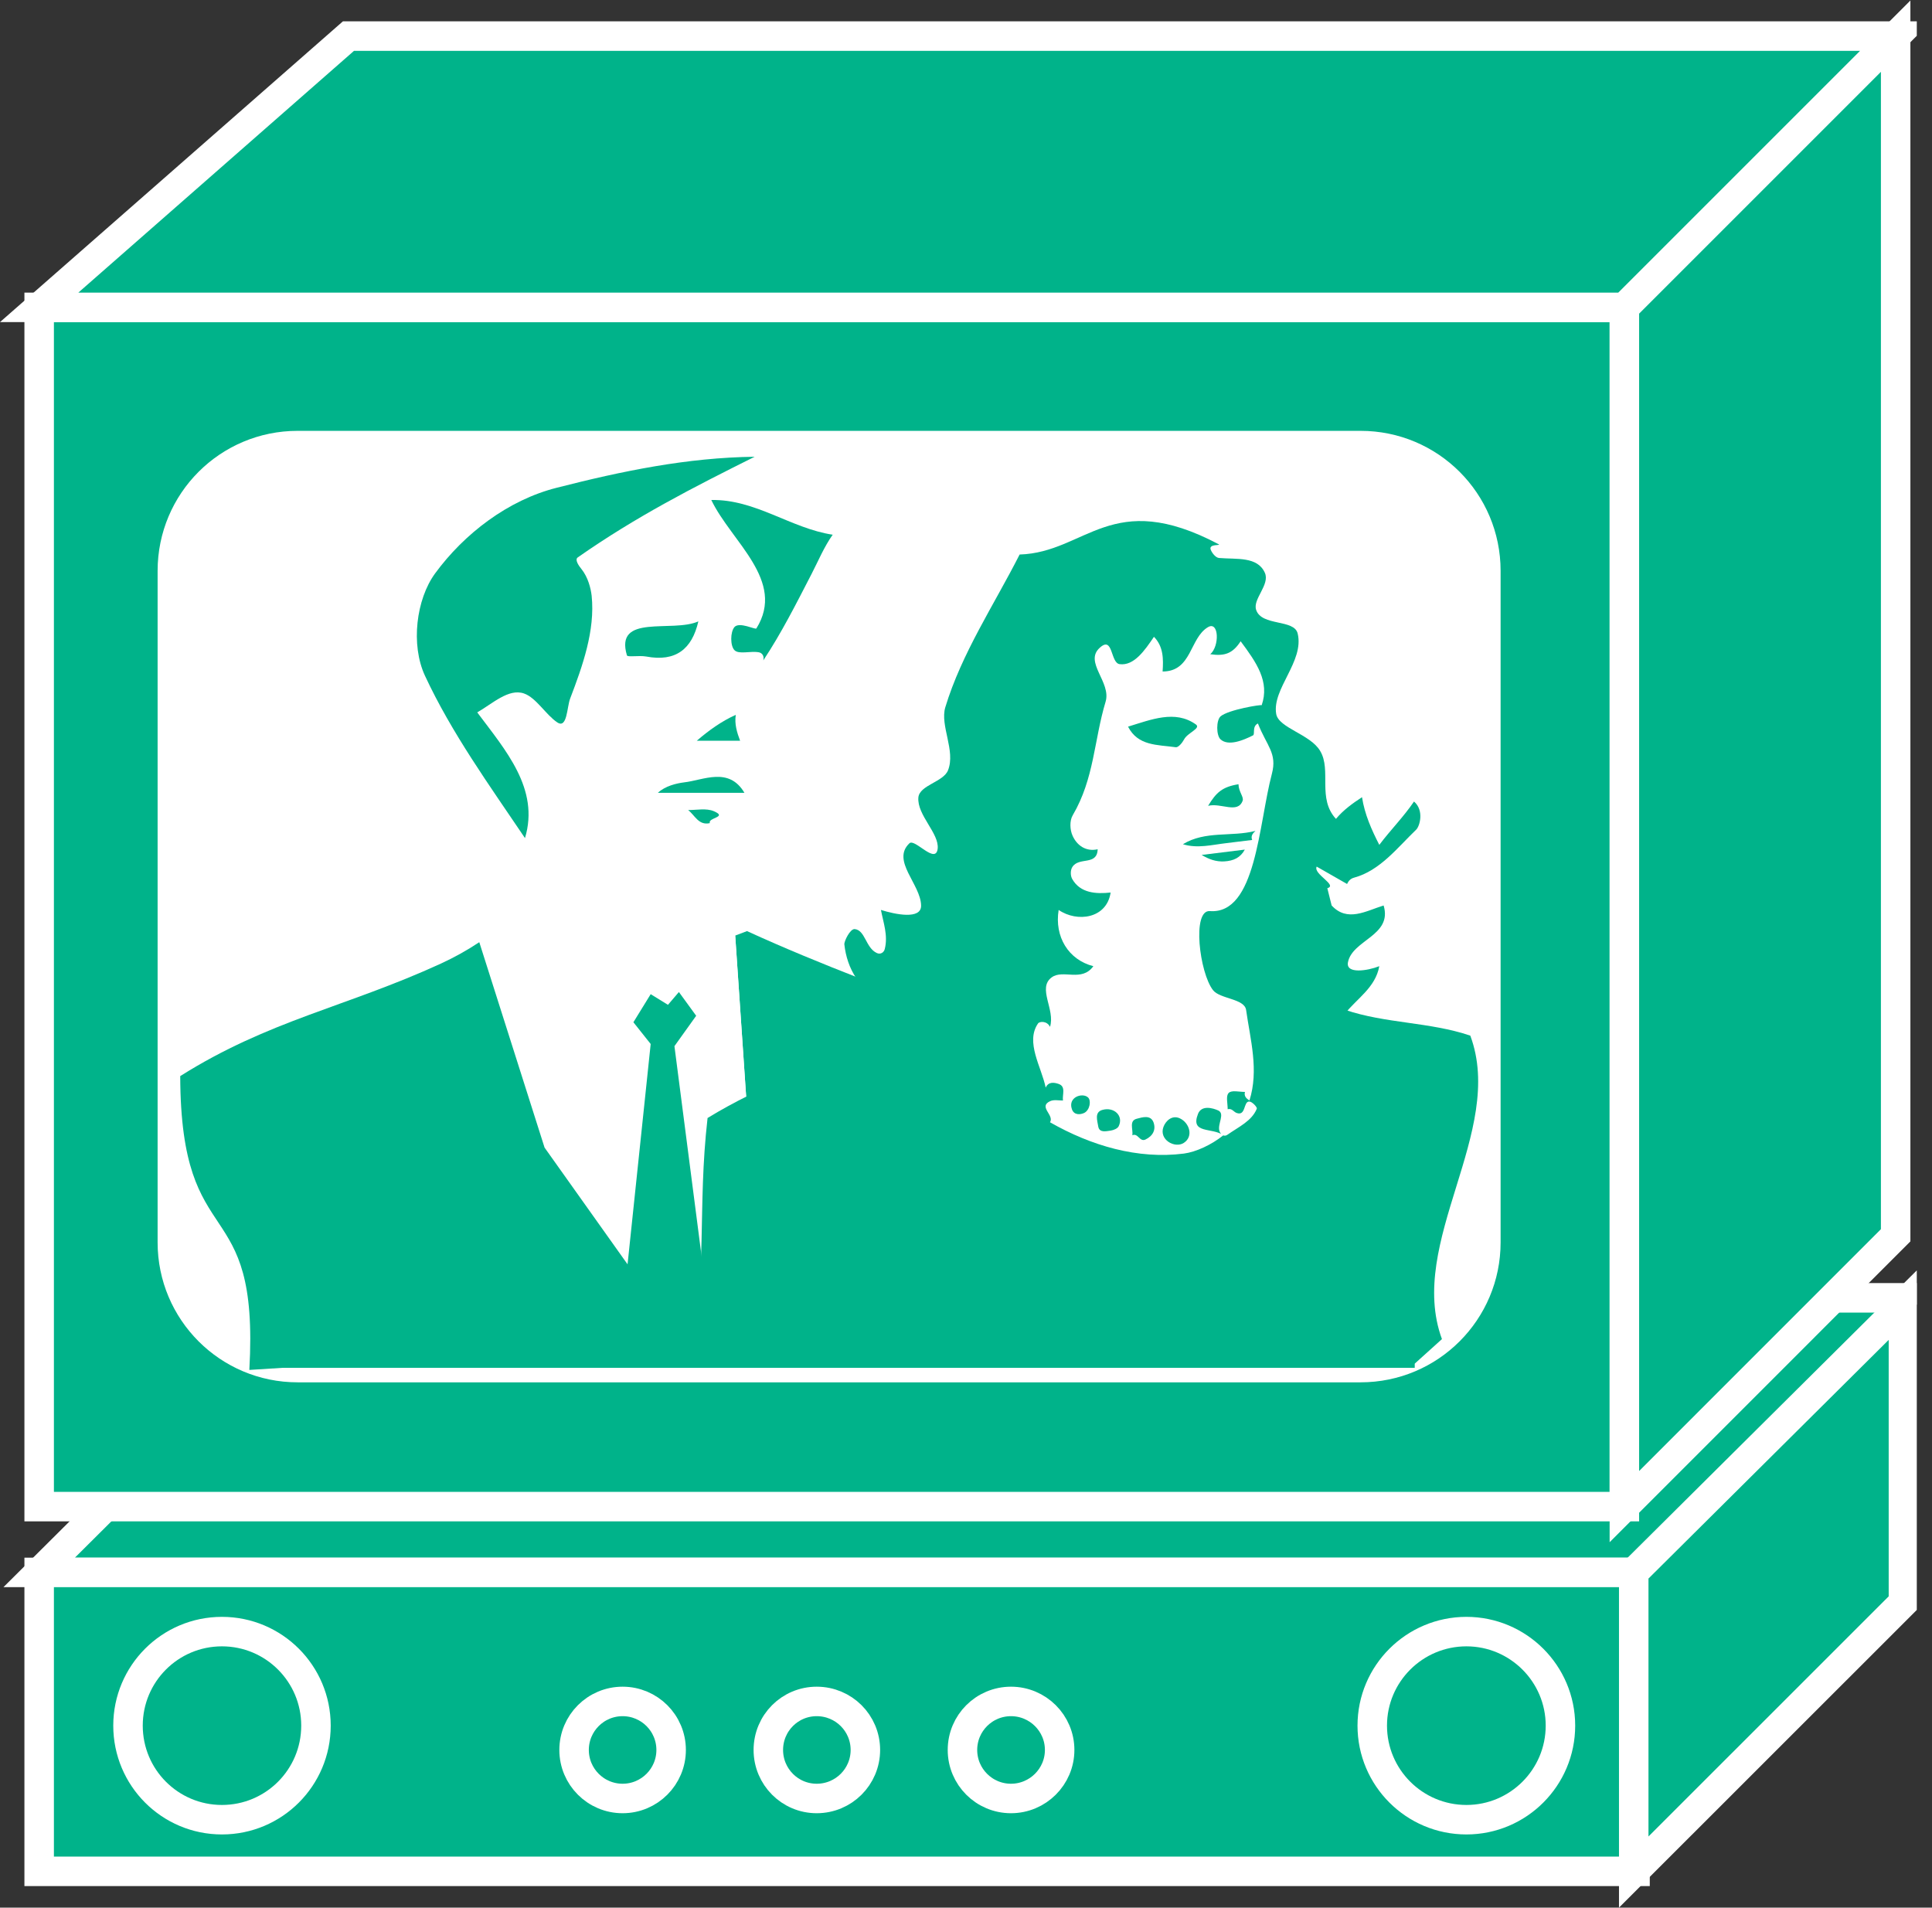 <?xml version="1.0" encoding="UTF-8" standalone="no"?>
<svg
   xmlns:dc="http://purl.org/dc/elements/1.1/"
   xmlns:cc="http://creativecommons.org/ns#"
   xmlns:rdf="http://www.w3.org/1999/02/22-rdf-syntax-ns#"
   xmlns:svg="http://www.w3.org/2000/svg"
   xmlns="http://www.w3.org/2000/svg"
   viewBox="0 0 34.933 34.493"
   height="34.493"
   width="34.933"
   xml:space="preserve"
   id="svg2"
   version="1.1"><rect x="0" y="0" width="34.933" height="34.493" fill="#333333" stroke="none"/><defs
     id="defs6"><clipPath
       id="clipPath20"
       clipPathUnits="userSpaceOnUse"><path
         id="path18"
         d="M 0,259 H 260 V 0 H 0 Z" /></clipPath></defs><g
     transform="matrix(1.333,0,0,-1.333,0,34.493)"
     id="g10"><g
       transform="scale(0.1)"
       id="g12"><g
         id="g14"><g
           clip-path="url(#clipPath20)"
           id="g16"><path
             id="path22"
             style="fill:#00B38A;fill-opacity:1;fill-rule:nonzero;stroke:none"
             d="M 258.188,82.715 232.074,45.469 H 5.312 l 37.43,37.246 H 258.188" /><path
             id="path24"
             style="fill:none;stroke:#FFFFFF;stroke-width:4;stroke-linecap:butt;stroke-linejoin:miter;stroke-miterlimit:4;stroke-dasharray:none;stroke-opacity:1"
             d="M 258.188,82.715 232.074,45.469 H 5.312 l 37.43,37.246 z" /><path
             id="path26"
             style="fill:#00B38A;fill-opacity:1;fill-rule:nonzero;stroke:none"
             d="m 5.312,4.922 h 216.469 v 40.547 H 5.312 Z" /><path
             id="path28"
             style="fill:none;stroke:#FFFFFF;stroke-width:4;stroke-linecap:butt;stroke-linejoin:miter;stroke-miterlimit:4;stroke-dasharray:none;stroke-opacity:1"
             d="M 5.312,4.922 V 45.469 H 221.781 V 4.922 Z" /><path
             id="path30"
             style="fill:#00B38A;fill-opacity:1;fill-rule:nonzero;stroke:none"
             d="m 5.312,54.395 h 215.023 v 162.676 H 5.312 Z" /><path
             id="path32"
             style="fill:none;stroke:#FFFFFF;stroke-width:4;stroke-linecap:butt;stroke-linejoin:miter;stroke-miterlimit:4;stroke-dasharray:none;stroke-opacity:1"
             d="M 5.312,217.07 H 220.336 V 54.395 H 5.312 Z" /><path
             id="path34"
             style="fill:#00B38A;fill-opacity:1;fill-rule:nonzero;stroke:none"
             d="m 220.336,54.395 36.797,36.805 V 253.867 L 220.336,217.07 V 54.395" /><path
             id="path36"
             style="fill:none;stroke:#FFFFFF;stroke-width:4;stroke-linecap:butt;stroke-linejoin:miter;stroke-miterlimit:4;stroke-dasharray:none;stroke-opacity:1"
             d="m 220.336,54.395 36.797,36.805 V 253.867 L 220.336,217.07 Z" /><path
             id="path38"
             style="fill:#00B38A;fill-opacity:1;fill-rule:nonzero;stroke:none"
             d="M 221.605,4.824 V 45.469 l 36.583,36.348 V 41.395 L 221.605,4.824" /><path
             id="path40"
             style="fill:none;stroke:#FFFFFF;stroke-width:4;stroke-linecap:butt;stroke-linejoin:miter;stroke-miterlimit:4;stroke-dasharray:none;stroke-opacity:1"
             d="M 221.605,4.824 V 45.469 l 36.583,36.348 V 41.395 Z" /><path
             id="path42"
             style="fill:#FFFFFF;fill-opacity:1;fill-rule:nonzero;stroke:none"
             d="M 40.371,198.32 H 184.555 c 9.394,0 16.992,-7.597 16.992,-16.992 V 90.234 c 0,-9.375 -7.598,-16.98 -16.992,-16.98 H 40.371 c -9.395,0 -16.992,7.606 -16.992,16.98 v 91.094 c 0,9.395 7.598,16.992 16.992,16.992" /><path
             id="path44"
             style="fill:none;stroke:#FFFFFF;stroke-width:4;stroke-linecap:butt;stroke-linejoin:miter;stroke-miterlimit:4;stroke-dasharray:none;stroke-opacity:1"
             d="M 40.371,198.32 H 184.555 c 9.394,0 16.992,-7.597 16.992,-16.992 V 90.234 c 0,-9.375 -7.598,-16.98 -16.992,-16.98 H 40.371 c -9.395,0 -16.992,7.606 -16.992,16.98 v 91.094 c 0,9.395 7.598,16.992 16.992,16.992 z" /><path
             id="path46"
             style="fill:#00B38A;fill-opacity:1;fill-rule:nonzero;stroke:none"
             d="M 257.133,253.867 H 47.266 L 5.312,217.07 H 220.336 l 36.797,36.797" /><path
             id="path48"
             style="fill:none;stroke:#FFFFFF;stroke-width:4;stroke-linecap:butt;stroke-linejoin:miter;stroke-miterlimit:4;stroke-dasharray:none;stroke-opacity:1"
             d="M 257.133,253.867 H 47.266 L 5.312,217.07 H 220.336 Z" /><path
             id="path50"
             style="fill:#00B38A;fill-opacity:1;fill-rule:nonzero;stroke:none"
             d="m 42.859,24.688 c 0,-7.051 -5.703,-12.762 -12.754,-12.762 -7.051,0 -12.742,5.711 -12.742,12.762 0,7.039 5.691,12.754 12.742,12.754 7.051,0 12.754,-5.715 12.754,-12.754" /><path
             id="path52"
             style="fill:none;stroke:#FFFFFF;stroke-width:4;stroke-linecap:butt;stroke-linejoin:miter;stroke-miterlimit:4;stroke-dasharray:none;stroke-opacity:1"
             d="m 42.859,24.688 c 0,-7.051 -5.703,-12.762 -12.754,-12.762 -7.051,0 -12.742,5.711 -12.742,12.762 0,7.039 5.691,12.754 12.742,12.754 7.051,0 12.754,-5.715 12.754,-12.754 z" /><path
             id="path54"
             style="fill:#00B38A;fill-opacity:1;fill-rule:nonzero;stroke:none"
             d="m 211.664,24.688 c 0,-7.051 -5.723,-12.762 -12.754,-12.762 -7.051,0 -12.773,5.711 -12.773,12.762 0,7.039 5.722,12.754 12.773,12.754 7.031,0 12.754,-5.715 12.754,-12.754" /><path
             id="path56"
             style="fill:none;stroke:#FFFFFF;stroke-width:4;stroke-linecap:butt;stroke-linejoin:miter;stroke-miterlimit:4;stroke-dasharray:none;stroke-opacity:1"
             d="m 211.664,24.688 c 0,-7.051 -5.723,-12.762 -12.754,-12.762 -7.051,0 -12.773,5.711 -12.773,12.762 0,7.039 5.722,12.754 12.773,12.754 7.031,0 12.754,-5.715 12.754,-12.754 z" /><path
             id="path58"
             style="fill:#00B38A;fill-opacity:1;fill-rule:nonzero;stroke:none"
             d="m 91.035,21.387 c 0,-3.633 -2.949,-6.582 -6.582,-6.582 -3.633,0 -6.582,2.949 -6.582,6.582 0,3.641 2.949,6.582 6.582,6.582 3.633,0 6.582,-2.942 6.582,-6.582" /><path
             id="path60"
             style="fill:none;stroke:#FFFFFF;stroke-width:4;stroke-linecap:butt;stroke-linejoin:miter;stroke-miterlimit:4;stroke-dasharray:none;stroke-opacity:1"
             d="m 91.035,21.387 c 0,-3.633 -2.949,-6.582 -6.582,-6.582 -3.633,0 -6.582,2.949 -6.582,6.582 0,3.641 2.949,6.582 6.582,6.582 3.633,0 6.582,-2.942 6.582,-6.582 z" /><path
             id="path62"
             style="fill:#00B38A;fill-opacity:1;fill-rule:nonzero;stroke:none"
             d="m 117.383,21.387 c 0,-3.633 -2.949,-6.582 -6.602,-6.582 -3.633,0 -6.562,2.949 -6.562,6.582 0,3.641 2.929,6.582 6.562,6.582 3.653,0 6.602,-2.942 6.602,-6.582" /><path
             id="path64"
             style="fill:none;stroke:#FFFFFF;stroke-width:4;stroke-linecap:butt;stroke-linejoin:miter;stroke-miterlimit:4;stroke-dasharray:none;stroke-opacity:1"
             d="m 117.383,21.387 c 0,-3.633 -2.949,-6.582 -6.602,-6.582 -3.633,0 -6.562,2.949 -6.562,6.582 0,3.641 2.929,6.582 6.562,6.582 3.653,0 6.602,-2.942 6.602,-6.582 z" /><path
             id="path66"
             style="fill:#00B38A;fill-opacity:1;fill-rule:nonzero;stroke:none"
             d="m 143.734,21.387 c 0,-3.633 -2.968,-6.582 -6.601,-6.582 -3.633,0 -6.582,2.949 -6.582,6.582 0,3.641 2.949,6.582 6.582,6.582 3.633,0 6.601,-2.942 6.601,-6.582" /><path
             id="path68"
             style="fill:none;stroke:#FFFFFF;stroke-width:4;stroke-linecap:butt;stroke-linejoin:miter;stroke-miterlimit:4;stroke-dasharray:none;stroke-opacity:1"
             d="m 143.734,21.387 c 0,-3.633 -2.968,-6.582 -6.601,-6.582 -3.633,0 -6.582,2.949 -6.582,6.582 0,3.641 2.949,6.582 6.582,6.582 3.633,0 6.601,-2.942 6.601,-6.582 z" /><path
             id="path70"
             style="fill:#FFFFFF;fill-opacity:1;fill-rule:nonzero;stroke:none"
             d="m 70.469,177.266 19.219,17.011 14.258,-6.582 -1.64,-15.371 4.941,-10.976 -5.488,-14.825 -0.41,-3.339 c -1.094,-3.848 -4.942,-2.188 -4.942,-2.188 l -6.719,-26.308 -18.125,23.605 -2.188,10.426 -7.707,21.965" /><path
             id="path72"
             style="fill:#00B38A;fill-opacity:1;fill-rule:nonzero;stroke:none"
             d="m 78.887,181.551 c 0.879,-1.102 1.25,-2.586 1.367,-3.602 0.488,-4.707 -1.23,-9.523 -2.91,-13.926 -0.449,-1.132 -0.391,-4.14 -1.738,-3.261 -1.562,1.035 -2.871,3.359 -4.531,3.933 -2.07,0.723 -4.269,-1.375 -6.34,-2.566 3.82,-5.117 8.488,-10.371 6.476,-17.051 -4.832,7.168 -9.949,14.246 -13.562,22.012 -1.965,4.219 -1.191,10.39 1.367,13.887 3.945,5.39 9.91,9.961 16.492,11.621 8.867,2.265 17.715,4.101 26.855,4.207 -8.261,-4.121 -16.054,-8.094 -24.004,-13.66 -0.41,-0.305 0.117,-1.094 0.527,-1.594" /><path
             id="path74"
             style="fill:#00B38A;fill-opacity:1;fill-rule:nonzero;stroke:none"
             d="m 110.078,180.898 c -2.09,-4.043 -4.062,-7.98 -6.543,-11.718 0.156,0.574 -0.137,1.015 -0.605,1.101 -1.172,0.207 -2.696,-0.32 -3.301,0.285 -0.586,0.586 -0.586,2.461 0,3.145 0.684,0.742 2.851,-0.402 2.969,-0.195 4.043,6.484 -3.399,11.757 -6.114,17.422 5.996,0.117 10.782,-3.848 16.465,-4.708 -1.172,-1.66 -1.933,-3.515 -2.871,-5.332" /><path
             id="path76"
             style="fill:#00B38A;fill-opacity:1;fill-rule:nonzero;stroke:none"
             d="m 87.656,169.707 c -0.977,0.176 -2.539,-0.117 -2.617,0.156 -1.699,5.711 6.133,3.028 9.688,4.61 -0.859,-3.75 -3.066,-5.52 -7.07,-4.766" /><path
             id="path78"
             style="fill:#00B38A;fill-opacity:1;fill-rule:nonzero;stroke:none"
             d="m 98.633,158.281 c -1.367,0 -2.734,0 -4.121,0 1.621,1.395 3.34,2.637 5.293,3.516 -0.195,-1.231 0.156,-2.383 0.586,-3.516 -0.586,0 -1.172,0 -1.758,0" /><path
             id="path80"
             style="fill:#00B38A;fill-opacity:1;fill-rule:nonzero;stroke:none"
             d="m 97.461,151.219 c -2.754,0 -5.488,0 -8.223,0 0.996,0.937 2.539,1.289 3.555,1.418 2.617,0.293 6.074,2.16 8.184,-1.418 -1.172,0 -2.344,0 -3.516,0" /><path
             id="path82"
             style="fill:#00B38A;fill-opacity:1;fill-rule:nonzero;stroke:none"
             d="m 96.816,148.73 c 1.973,-0.839 -0.84,-0.859 -0.527,-1.621 -1.543,-0.351 -2.031,1.075 -2.949,1.77 1.172,0 2.461,0.281 3.477,-0.149" /><path
             id="path84"
             style="fill:#00B38A;fill-opacity:1;fill-rule:nonzero;stroke:none"
             d="m 138.676,91.582 c 0.019,3.809 0.918,7.734 1.836,11.777 0.801,3.418 2.285,7.383 1.133,9.61 -1.582,3.066 -5.704,5.664 -9.415,7.097 -10.453,4.036 -20.746,7.747 -30.902,12.395 l -1.601,-0.606 1.757,-25.859 -8.808,-28.223" /><path
             id="path86"
             style="fill:#00B38A;fill-opacity:1;fill-rule:nonzero;stroke:none"
             d="m 92.676,76.641 -18.809,26.453 -8.855,27.863 c -1.672,-1.113 -3.438,-2.09 -5.226,-2.91 -12.805,-5.879 -23.32,-7.676 -35.34,-15.254 0.078,-24.766 10.777,-15.203 9.375,-39.855" /><path
             id="path88"
             style="fill:#FFFFFF;fill-opacity:1;fill-rule:nonzero;stroke:none"
             d="m 90.625,74.082 10.859,31.914 -1.757,25.859 -3.535,3.528 -5.879,-10.879 -19.102,15.281 c 0,-3.816 -6.258,-7.551 -6.258,-7.551 l 8.914,-27.996 18.809,-26.465" /><path
             id="path90"
             style="fill:#00B38A;fill-opacity:1;fill-rule:nonzero;stroke:none"
             d="m 84.16,78.066 4.101,39.082 -2.344,2.95 2.344,3.808 2.344,-1.445 1.484,1.738 2.344,-3.222 -2.949,-4.122 4.434,-34.304" /><path
             id="path92"
             style="fill:#00B38A;fill-opacity:1;fill-rule:nonzero;stroke:none"
             d="m 119.492,116.531 c -1.855,1.985 -5.293,2.024 -5.273,5.285 2.031,-0.011 4.101,-0.156 5.859,1.18 -3.457,1.27 -5.195,4.406 -5.547,7.668 -0.039,0.422 0.782,2.129 1.407,2.07 1.425,-0.136 1.484,-2.539 2.988,-3.242 0.527,-0.254 0.996,0.098 1.094,0.567 0.449,1.836 -0.196,3.535 -0.528,5.273 1.934,-0.605 5.469,-1.348 5.449,0.586 -0.039,2.898 -4.082,6.102 -1.582,8.457 0.723,0.691 3.555,-2.93 3.829,-0.742 0.234,2.09 -2.813,4.558 -2.618,6.953 0.157,1.68 3.399,2.098 4.024,3.691 1.054,2.657 -1.114,6.055 -0.371,8.543 2.23,7.344 6.586,13.84 10.082,20.723 9.043,0.285 12.441,9.094 27.011,1.387 0.372,-0.203 -1.464,0.109 -1.074,-0.77 0.196,-0.469 0.684,-1.055 1.113,-1.086 2.403,-0.203 5.196,0.235 6.211,-2 0.743,-1.621 -1.699,-3.594 -1.171,-5.058 0.761,-2.227 5.156,-1.211 5.625,-3.184 0.918,-3.789 -3.497,-7.5 -2.911,-10.918 0.332,-1.914 4.668,-2.754 5.977,-5.039 1.543,-2.617 -0.43,-6.426 2.129,-9.191 0.996,1.195 2.226,2.089 3.535,2.941 0.352,-2.305 1.289,-4.414 2.344,-6.465 1.504,2 3.281,3.778 4.707,5.879 1.406,-1.199 0.781,-3.359 0.293,-3.82 -2.5,-2.391 -4.903,-5.567 -8.438,-6.512 -0.468,-0.129 -0.742,-0.441 -0.937,-0.852 l -4.121,2.356 c -0.508,-1.016 2.91,-2.52 1.445,-2.93 l 0.586,-2.343 c 2.129,-2.305 4.648,-0.743 7.051,0 1.23,-4.122 -4.278,-4.649 -4.844,-7.735 -0.273,-1.582 2.656,-1.133 4.258,-0.5 -0.528,-2.918 -3.047,-4.383 -4.688,-6.473" /><path
             id="path94"
             style="fill:#00B38A;fill-opacity:1;fill-rule:nonzero;stroke:none"
             d="m 93.418,73.508 c 2.656,12.859 1.133,21.082 2.559,33.601 7.343,4.493 15.351,7.364 23.515,9.989 l 36.156,7.941 26.758,-3.242 c 5.528,-1.887 11.504,-1.641 17.032,-3.516 4.843,-13.027 -8.672,-28.008 -3.848,-41.164 l -3.692,-3.328" /><path
             id="path96"
             style="fill:#FFFFFF;fill-opacity:1;fill-rule:nonzero;stroke:none"
             d="m 167.719,107.801 c -0.371,0.137 -0.625,0.656 -1.192,0.5 0,0.793 -0.273,1.816 0.137,2.207 0.391,0.41 1.426,0.137 2.207,0.137 -0.156,-0.567 0.176,-0.879 0.606,-1.165 1.308,4.114 0.117,8.262 -0.45,12.278 -0.214,1.562 -3.554,1.484 -4.492,2.695 -1.836,2.363 -2.871,10.899 -0.43,10.723 6.29,-0.469 6.602,11.765 8.418,18.625 0.743,2.801 -0.703,3.777 -1.894,6.824 -0.82,-0.383 -0.371,-1.465 -0.664,-1.613 -1.328,-0.672 -3.36,-1.512 -4.414,-0.535 -0.586,0.554 -0.586,2.558 0,3.105 1.054,0.918 5.644,1.66 5.586,1.512 1.113,3.215 -0.703,5.793 -2.852,8.683 -1.074,-1.652 -2.148,-2.05 -4.121,-1.757 1.27,1.074 1.191,4.55 -0.312,3.671 -2.5,-1.476 -2.168,-6.015 -6.153,-6.015 0.117,1.699 0.117,3.379 -1.172,4.707 -1.269,-1.875 -2.714,-3.957 -4.648,-3.711 -1.289,0.156 -0.859,3.926 -2.715,2.215 -2.148,-1.953 1.602,-4.657 0.801,-7.313 -1.582,-5.254 -1.524,-10.39 -4.453,-15.39 -0.449,-0.754 -0.391,-1.985 -0.02,-2.793 0.586,-1.309 1.817,-2.188 3.399,-1.828 -0.078,-2.274 -2.539,-0.985 -3.438,-2.411 -0.273,-0.429 -0.273,-1.191 0,-1.648 1.094,-1.899 3.223,-2.024 5.195,-1.809 -0.527,-3.554 -4.55,-4.082 -7.05,-2.363 -0.586,-3.613 1.308,-6.758 4.707,-7.629 -1.582,-2.195 -4.102,-0.39 -5.645,-1.512 -1.992,-1.457 0.508,-4.375 -0.234,-6.718 -0.391,0.828 -1.406,0.761 -1.621,0.468 -1.758,-2.539 0.468,-5.918 1.035,-8.711 0.371,0.84 1.152,0.704 1.738,0.508 1.055,-0.351 0.488,-1.465 0.606,-2.258 -0.586,0 -1.231,0.149 -1.739,-0.085 -1.66,-0.762 0.606,-1.887 -0.019,-2.864 5.586,-3.191 11.914,-5.047 18.164,-4.246 1.64,0.215 3.75,1.192 5.351,2.481 -1.503,1.101 -4.531,0.136 -3.437,2.91 0.488,1.23 2.031,0.781 2.754,0.449 0.918,-0.449 -0.117,-1.797 0.137,-2.742 0.136,-0.481 0.625,-0.891 1.093,-0.547 1.543,1.082 3.321,1.875 3.985,3.531 0.097,0.188 -0.625,0.969 -1.016,0.977 -0.82,0.039 -0.43,-2.039 -1.738,-1.543" /><path
             id="path98"
             style="fill:#00B38A;fill-opacity:1;fill-rule:nonzero;stroke:none"
             d="m 160.609,158.457 c -0.254,-0.48 -0.781,-1.094 -1.113,-1.055 -2.539,0.352 -5.137,0.164 -6.484,2.793 3.144,0.957 6.386,2.305 9.199,0.301 0.742,-0.535 -1.133,-1.121 -1.602,-2.039" /><path
             id="path100"
             style="fill:#00B38A;fill-opacity:1;fill-rule:nonzero;stroke:none"
             d="m 168.559,150.156 c -0.664,-1.836 -2.95,-0.254 -4.688,-0.703 1.094,1.817 1.934,2.578 4.121,2.93 0.02,-1.016 0.742,-1.719 0.567,-2.227" /><path
             id="path102"
             style="fill:#00B38A;fill-opacity:1;fill-rule:nonzero;stroke:none"
             d="m 166.352,144.395 c -1.954,-0.223 -3.907,-0.762 -5.899,-0.149 3.047,1.867 6.602,0.969 9.844,1.809 -0.371,-0.332 -0.664,-0.684 -0.449,-1.231 -1.153,-0.136 -2.305,-0.293 -3.496,-0.429" /><path
             id="path104"
             style="fill:#00B38A;fill-opacity:1;fill-rule:nonzero;stroke:none"
             d="m 160.57,103.73 c -1.211,-0.781 -3.398,0.43 -2.754,2.176 0.313,0.832 1.172,1.633 2.207,1.164 1.309,-0.597 1.915,-2.461 0.547,-3.34" /><path
             id="path106"
             style="fill:#00B38A;fill-opacity:1;fill-rule:nonzero;stroke:none"
             d="m 155.355,104.18 c -0.781,-0.34 -0.996,0.937 -1.757,0.586 0.117,0.808 -0.489,1.972 0.605,2.246 0.742,0.195 1.875,0.566 2.266,-0.5 0.351,-0.985 -0.078,-1.844 -1.114,-2.332" /><path
             id="path108"
             style="fill:#00B38A;fill-opacity:1;fill-rule:nonzero;stroke:none"
             d="m 150.648,105.398 c -0.644,-0.085 -1.523,-0.32 -1.679,0.559 -0.117,0.781 -0.547,1.934 0.547,2.246 1.562,0.457 2.929,-0.773 2.226,-2.207 -0.156,-0.32 -0.664,-0.527 -1.094,-0.598" /><path
             id="path110"
             style="fill:#00B38A;fill-opacity:1;fill-rule:nonzero;stroke:none"
             d="m 147.074,107.801 c -0.508,-0.242 -1.386,-0.352 -1.679,0.508 -0.567,1.632 1.425,2.285 2.187,1.593 0.449,-0.398 0.273,-1.699 -0.508,-2.101" /><path
             id="path112"
             style="fill:#00B38A;fill-opacity:1;fill-rule:nonzero;stroke:none"
             d="m 166.059,141.914 c -1.172,-0.059 -2.11,0.313 -3.067,0.879 1.973,0.234 3.906,0.477 5.86,0.723 -0.606,-1.094 -1.504,-1.524 -2.793,-1.602" /><path
             id="path114"
             style="fill:#00B38A;fill-opacity:1;fill-rule:nonzero;stroke:none"
             d="m 36.289,73.223 h 155.609 v 8.641 H 36.289 Z" /></g></g></g></g></svg>
